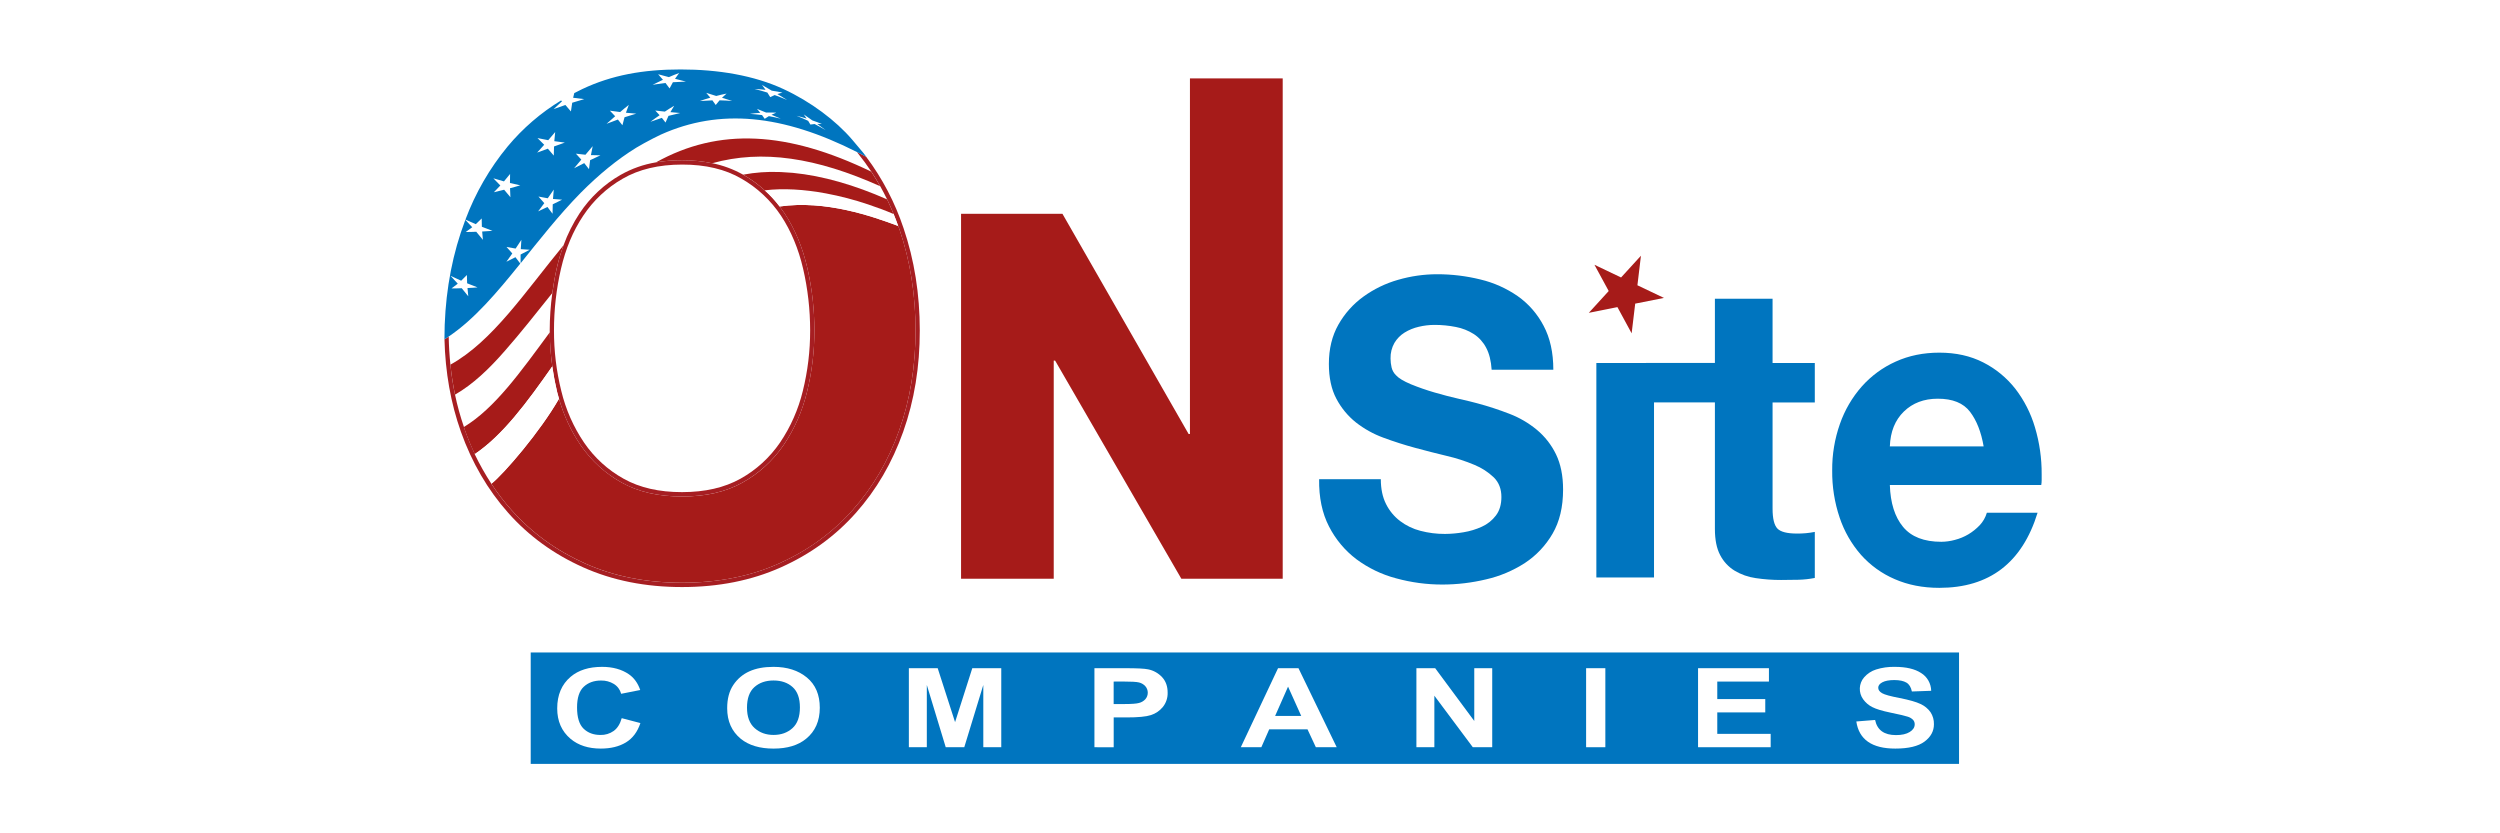 <?xml version="1.0" encoding="UTF-8"?>
<svg width="180px" height="60px" viewBox="0 0 180 60" version="1.1" xmlns="http://www.w3.org/2000/svg" xmlns:xlink="http://www.w3.org/1999/xlink">
    <title>onsite</title>
    <g id="Page-3" stroke="none" stroke-width="1" fill="none" fill-rule="evenodd">
        <g id="onsite">
            <rect id="Rectangle-Copy-2" fill="#FFFFFF" x="0" y="0" width="180" height="60"></rect>
            <g id="logo-1" transform="translate(32, 5)">
                <polygon id="Path" fill="#A61B19" fill-rule="nonzero" points="53.676 0.645 53.676 26.246 53.579 26.246 44.495 10.392 37.196 10.392 37.196 36.667 43.869 36.667 43.869 20.961 43.967 20.961 53.056 36.667 60.355 36.667 60.355 0.645"></polygon>
                <polygon id="Path" fill="#0075BF" fill-rule="nonzero" points="82.938 36.578 82.938 21.136 87.089 21.136 87.089 36.578"></polygon>
                <path d="M97.464,36.743 C97.056,36.752 96.646,36.758 96.237,36.758 C95.626,36.76 95.015,36.715 94.411,36.624 C93.874,36.549 93.357,36.366 92.89,36.087 C92.45,35.818 92.092,35.431 91.853,34.969 C91.598,34.49 91.473,33.863 91.473,33.086 L91.473,23.974 L86.515,23.974 L86.515,21.133 L91.473,21.133 L91.473,16.508 L95.625,16.508 L95.625,21.136 L98.666,21.136 L98.666,23.977 L95.625,23.977 L95.625,31.623 C95.625,32.341 95.744,32.819 95.975,33.058 C96.207,33.297 96.677,33.416 97.382,33.416 C97.813,33.421 98.243,33.381 98.666,33.297 L98.666,36.613 C98.27,36.691 97.868,36.735 97.464,36.743 L97.464,36.743 Z" id="Path" fill="#0075BF" fill-rule="nonzero"></path>
                <path d="M104.069,29.919 C104.109,31.212 104.425,32.217 105.019,32.934 C105.612,33.652 106.533,34.01 107.782,34.009 C108.107,34.005 108.43,33.96 108.745,33.874 C109.087,33.788 109.416,33.652 109.721,33.472 C110.022,33.292 110.298,33.071 110.541,32.815 C110.779,32.562 110.955,32.255 111.053,31.919 L114.705,31.919 C113.595,35.522 111.237,37.324 107.633,37.325 C106.444,37.325 105.372,37.115 104.419,36.697 C103.495,36.301 102.667,35.705 101.992,34.949 C101.311,34.172 100.789,33.263 100.457,32.276 C100.087,31.181 99.905,30.029 99.918,28.87 C99.907,27.731 100.096,26.598 100.473,25.526 C100.821,24.528 101.357,23.61 102.051,22.823 C102.733,22.057 103.565,21.448 104.493,21.034 C105.437,20.605 106.484,20.391 107.635,20.391 C108.824,20.391 109.875,20.625 110.79,21.093 C111.687,21.546 112.475,22.193 113.102,22.99 C113.74,23.817 114.22,24.759 114.517,25.768 C114.844,26.862 115.007,28.001 115,29.145 L115,29.562 C115,29.683 114.99,29.803 114.97,29.922 L104.069,29.919 Z M109.842,24.648 C109.364,24.019 108.589,23.705 107.518,23.707 C106.525,23.707 105.711,24.015 105.077,24.632 C104.443,25.248 104.107,26.084 104.069,27.14 L110.822,27.14 C110.645,26.105 110.319,25.275 109.842,24.648 Z" id="Shape" fill="#0075BF" fill-rule="nonzero"></path>
                <path d="M79.783,33.428 C79.289,34.278 78.609,34.999 77.795,35.534 C76.938,36.088 75.993,36.487 75.003,36.713 C73.973,36.96 72.919,37.086 71.861,37.087 C70.731,37.09 69.607,36.939 68.516,36.638 C67.488,36.368 66.52,35.901 65.661,35.264 C64.837,34.641 64.162,33.834 63.688,32.905 C63.195,31.951 62.958,30.816 62.977,29.5 L67.419,29.5 C67.419,30.197 67.544,30.795 67.795,31.292 C68.036,31.774 68.383,32.193 68.808,32.516 C69.246,32.846 69.742,33.085 70.269,33.219 C70.847,33.371 71.442,33.446 72.038,33.443 C72.484,33.44 72.929,33.4 73.369,33.324 C73.828,33.25 74.275,33.114 74.699,32.92 C75.096,32.741 75.443,32.464 75.708,32.113 C75.97,31.766 76.101,31.323 76.101,30.784 C76.101,30.208 75.921,29.74 75.561,29.38 C75.152,28.99 74.677,28.682 74.158,28.47 C73.515,28.199 72.851,27.984 72.173,27.828 C71.422,27.648 70.661,27.454 69.891,27.245 C69.122,27.037 68.36,26.793 67.606,26.514 C66.892,26.253 66.221,25.881 65.619,25.409 C65.042,24.947 64.565,24.367 64.218,23.707 C63.858,23.031 63.679,22.193 63.679,21.198 C63.679,20.123 63.907,19.182 64.364,18.374 C64.814,17.577 65.428,16.89 66.163,16.359 C66.921,15.812 67.764,15.402 68.658,15.148 C69.576,14.881 70.525,14.745 71.479,14.745 C72.528,14.744 73.573,14.871 74.592,15.123 C75.549,15.351 76.457,15.756 77.27,16.318 C78.051,16.867 78.691,17.599 79.138,18.453 C79.606,19.329 79.839,20.385 79.84,21.619 L75.398,21.619 C75.358,20.982 75.226,20.453 75.003,20.036 C74.794,19.635 74.487,19.295 74.112,19.051 C73.718,18.802 73.282,18.629 72.826,18.543 C72.316,18.441 71.797,18.391 71.277,18.393 C70.898,18.394 70.52,18.439 70.151,18.528 C69.79,18.61 69.445,18.751 69.128,18.946 C68.83,19.131 68.579,19.387 68.397,19.692 C68.205,20.032 68.109,20.419 68.119,20.812 C68.12,21.028 68.145,21.244 68.194,21.455 C68.244,21.665 68.35,21.856 68.501,22.007 C68.696,22.226 69.056,22.444 69.583,22.666 C70.142,22.894 70.712,23.092 71.291,23.26 C71.905,23.439 72.495,23.592 73.06,23.72 C73.625,23.848 74.053,23.952 74.346,24.033 C75.138,24.244 75.919,24.499 76.685,24.796 C77.398,25.069 78.063,25.458 78.655,25.947 C79.232,26.428 79.701,27.028 80.032,27.709 C80.37,28.407 80.542,29.253 80.542,30.249 C80.542,31.502 80.289,32.562 79.783,33.428 Z" id="Path" fill="#0075BF" fill-rule="nonzero"></path>
                <polygon id="Path" fill="#A61B19" fill-rule="nonzero" points="82.8 14.064 84.717 14.978 86.148 13.411 85.894 15.54 87.805 16.45 85.735 16.861 85.478 18.999 84.454 17.112 82.394 17.524 83.827 15.954"></polygon>
                <path d="M8.413,23.149 C8.734,24.483 9.292,25.745 10.058,26.874 C10.796,27.954 11.771,28.843 12.905,29.47 C14.052,30.113 15.453,30.435 17.108,30.436 C18.763,30.438 20.164,30.116 21.311,29.471 C22.444,28.842 23.419,27.953 24.159,26.874 C24.923,25.744 25.481,24.482 25.803,23.149 C26.156,21.725 26.333,20.261 26.329,18.792 C26.331,17.298 26.162,15.809 25.826,14.355 C25.492,12.908 24.96,11.633 24.23,10.53 C23.496,9.427 22.521,8.513 21.382,7.861 C20.217,7.186 18.792,6.848 17.108,6.846 C15.424,6.844 13.999,7.182 12.834,7.861 C11.695,8.513 10.722,9.428 9.991,10.533 C9.257,11.635 8.723,12.909 8.39,14.355 C8.054,15.809 7.886,17.298 7.887,18.792 C7.883,20.261 8.06,21.725 8.413,23.149 L8.413,23.149 Z" id="Path"></path>
                <path d="M8.113,23.227 C8.052,22.98 7.999,22.73 7.95,22.481 C8.002,22.737 8.056,22.991 8.113,23.227 Z" id="Path"></path>
                <path d="M24.113,7.42 C24.163,7.42 24.213,7.42 24.263,7.431 C24.211,7.428 24.16,7.422 24.113,7.42 Z" id="Path"></path>
                <path d="M21.568,7.611 C21.556,7.612 21.544,7.612 21.532,7.611 L21.532,7.611 L21.568,7.611 Z" id="Path"></path>
                <path d="M24.132,9.867 C24.254,10.025 24.371,10.188 24.484,10.357 C25.235,11.493 25.784,12.806 26.125,14.285 C26.466,15.762 26.637,17.275 26.636,18.792 C26.64,20.287 26.461,21.777 26.101,23.227 C25.77,24.597 25.198,25.893 24.413,27.054 C23.646,28.173 22.636,29.094 21.461,29.746 C20.259,30.419 18.807,30.75 17.116,30.75 L17.111,30.75 C15.416,30.75 13.964,30.42 12.76,29.746 C11.584,29.095 10.574,28.174 9.808,27.054 C9.113,26.033 8.586,24.902 8.249,23.707 C6.9,26.064 4.309,29.088 3.38,29.833 C3.817,30.498 4.301,31.13 4.828,31.722 C6.28,33.354 8.043,34.635 10.117,35.564 C12.191,36.494 14.522,36.958 17.111,36.957 C19.703,36.957 22.034,36.493 24.105,35.564 C26.177,34.636 27.939,33.355 29.392,31.722 C30.844,30.093 31.962,28.177 32.746,25.973 C33.53,23.768 33.921,21.375 33.92,18.792 C33.92,16.207 33.537,13.788 32.77,11.534 C32.739,11.444 32.705,11.36 32.673,11.271 C30.793,10.566 27.44,9.391 24.132,9.867 Z" id="Path" fill="#A61B19" fill-rule="nonzero"></path>
                <path d="M0.17,19.394 L0.17,19.394 C0.23,19.339 0.28,19.29 0.32,19.251 L0.17,19.394 Z" id="Path" fill="#FFFFFF" fill-rule="nonzero"></path>
                <path d="M15.603,4.683 L15.538,4.713 C15.362,4.789 15.187,4.884 15.012,4.972 C14.8,5.08 14.586,5.193 14.375,5.311 C14.183,5.419 13.993,5.523 13.803,5.64 C12.451,6.475 11.123,7.559 9.801,8.892 C8.223,10.504 6.832,12.278 5.481,13.958 C5.481,13.974 5.481,13.988 5.481,14.003 L5.463,13.98 C3.787,16.06 2.165,17.981 0.307,19.231 C0.32,19.922 0.363,20.594 0.431,21.254 C3.465,19.573 5.807,16.018 8.576,12.656 C8.872,11.845 9.26,11.072 9.732,10.353 C10.491,9.209 11.502,8.263 12.684,7.59 C13.475,7.141 14.336,6.836 15.229,6.689 C19.77,4.155 24.707,4.445 30.736,7.354 C30.596,7.141 30.45,6.933 30.301,6.729 C30.292,6.717 30.283,6.705 30.275,6.692 C30.125,6.487 29.969,6.284 29.807,6.083 C29.772,6.039 29.738,5.993 29.702,5.949 C24.323,3.233 19.809,2.802 15.603,4.683 Z" id="Path" fill="#FFFFFF" fill-rule="nonzero"></path>
                <path d="M7.587,18.923 C7.587,18.88 7.582,18.837 7.582,18.792 C7.585,17.89 7.647,16.99 7.77,16.097 C6.622,17.526 5.507,18.946 4.384,20.227 C3.211,21.571 2.045,22.679 0.761,23.413 C0.924,24.204 1.137,24.984 1.397,25.747 C3.626,24.396 5.467,21.801 7.587,18.923 Z" id="Path" fill="#FFFFFF" fill-rule="nonzero"></path>
                <path d="M19.278,6.751 C20.057,6.906 20.808,7.185 21.503,7.575 C21.509,7.576 21.515,7.576 21.521,7.575 C22.376,7.415 23.245,7.352 24.113,7.385 C24.158,7.385 24.203,7.385 24.248,7.39 C24.526,7.402 24.806,7.422 25.093,7.448 C27.251,7.656 29.544,8.329 31.874,9.355 C31.717,9.031 31.551,8.714 31.377,8.405 C26.783,6.342 22.883,5.745 19.278,6.751 Z" id="Path" fill="#FFFFFF" fill-rule="nonzero"></path>
                <path d="M15.228,6.691 C15.849,6.585 16.477,6.534 17.106,6.537 C17.835,6.534 18.562,6.606 19.276,6.753 C22.882,5.747 26.781,6.345 31.37,8.407 C31.17,8.049 30.956,7.7 30.73,7.359 C24.706,4.448 19.769,4.161 15.228,6.691 Z" id="Path" fill="#A61B19" fill-rule="nonzero"></path>
                <path d="M4.38,20.227 C5.507,18.946 6.619,17.526 7.766,16.097 C7.849,15.49 7.953,14.885 8.092,14.285 C8.217,13.732 8.379,13.189 8.575,12.658 C5.805,16.018 3.467,19.573 0.43,21.255 C0.503,21.98 0.614,22.7 0.761,23.413 C2.045,22.679 3.211,21.571 4.38,20.227 Z" id="Path" fill="#A61B19" fill-rule="nonzero"></path>
                <path d="M7.763,21.38 C7.763,21.39 7.763,21.399 7.769,21.408 C7.652,20.585 7.591,19.755 7.587,18.923 C5.467,21.801 3.626,24.396 1.397,25.745 C1.423,25.821 1.446,25.898 1.472,25.975 C1.684,26.571 1.923,27.142 2.184,27.696 C4.187,26.35 5.93,24.002 7.763,21.38 Z" id="Path" fill="#A61B19" fill-rule="nonzero"></path>
                <path d="M3.558,8.845 C3.805,8.791 4.052,8.731 4.298,8.664 C4.448,8.84 4.598,9.021 4.748,9.201 C4.738,8.985 4.731,8.768 4.722,8.554 C4.97,8.488 5.214,8.42 5.46,8.346 C5.214,8.295 4.967,8.238 4.716,8.179 C4.716,7.961 4.724,7.745 4.726,7.526 C4.575,7.711 4.425,7.891 4.285,8.063 C4.032,7.993 3.778,7.916 3.521,7.841 C3.691,8.01 3.86,8.187 4.023,8.359 C3.869,8.526 3.712,8.688 3.558,8.845 Z" id="Path" fill="#FFFFFF" fill-rule="nonzero"></path>
                <path d="M1.534,11.704 C1.789,11.704 2.039,11.704 2.29,11.686 C2.45,11.879 2.61,12.074 2.769,12.269 C2.75,12.071 2.734,11.869 2.716,11.669 C2.964,11.659 3.214,11.644 3.459,11.621 C3.208,11.528 2.955,11.426 2.694,11.327 C2.694,11.128 2.685,10.929 2.682,10.729 C2.54,10.871 2.398,11.01 2.257,11.14 C2.01,11.033 1.76,10.924 1.51,10.813 C1.51,10.818 1.506,10.824 1.504,10.83 C1.671,11.005 1.837,11.184 2.001,11.36 C1.846,11.479 1.691,11.591 1.534,11.704 Z" id="Path" fill="#FFFFFF" fill-rule="nonzero"></path>
                <path d="M0.506,15.768 C0.753,15.768 0.998,15.768 1.242,15.755 C1.4,15.949 1.557,16.143 1.713,16.337 C1.694,16.141 1.676,15.939 1.657,15.74 C1.9,15.731 2.143,15.718 2.381,15.696 C2.136,15.601 1.888,15.5 1.63,15.4 C1.63,15.201 1.619,15.002 1.614,14.803 C1.475,14.944 1.339,15.082 1.203,15.212 C0.947,15.097 0.69,14.981 0.434,14.865 C0.609,15.051 0.783,15.242 0.953,15.429 C0.807,15.546 0.657,15.66 0.506,15.768 Z" id="Path" fill="#FFFFFF" fill-rule="nonzero"></path>
                <path d="M7.862,2.856 C8.143,2.756 8.424,2.656 8.708,2.558 C8.845,2.711 8.979,2.87 9.106,3.024 C9.137,2.813 9.167,2.604 9.199,2.397 C9.484,2.308 9.776,2.221 10.064,2.136 C9.801,2.106 9.538,2.072 9.266,2.04 C9.291,1.928 9.318,1.817 9.346,1.704 C9.024,1.872 8.707,2.046 8.4,2.232 L8.464,2.295 C8.258,2.481 8.058,2.668 7.862,2.856 Z" id="Path" fill="#FFFFFF" fill-rule="nonzero"></path>
                <path d="M14.416,1.014 C14.52,1.153 14.622,1.292 14.723,1.426 C14.802,1.268 14.887,1.113 14.973,0.96 C15.299,0.937 15.628,0.922 15.95,0.91 C15.677,0.841 15.404,0.77 15.129,0.702 C15.233,0.548 15.331,0.407 15.439,0.263 C15.176,0.359 14.918,0.463 14.664,0.577 C14.396,0.5 14.129,0.429 13.854,0.36 C13.977,0.499 14.1,0.64 14.223,0.775 C13.962,0.895 13.704,1.02 13.446,1.151 C13.769,1.099 14.091,1.054 14.416,1.014 Z" id="Path" fill="#FFFFFF" fill-rule="nonzero"></path>
                <path d="M23.251,1.665 C23.32,1.776 23.387,1.886 23.456,1.994 C23.562,1.941 23.669,1.891 23.776,1.844 C24.076,1.953 24.377,2.074 24.673,2.2 C24.442,2.055 24.208,1.911 23.97,1.77 C24.09,1.733 24.211,1.698 24.335,1.667 C24.081,1.612 23.824,1.565 23.566,1.528 C23.333,1.389 23.103,1.251 22.864,1.113 C22.95,1.235 23.036,1.354 23.121,1.47 C22.856,1.438 22.59,1.415 22.327,1.405 C22.635,1.481 22.947,1.571 23.251,1.665 Z" id="Path" fill="#FFFFFF" fill-rule="nonzero"></path>
                <path d="M7.446,5.701 C7.591,5.866 7.734,6.033 7.873,6.2 C7.878,5.979 7.882,5.759 7.89,5.541 C8.149,5.45 8.409,5.354 8.669,5.262 C8.418,5.23 8.167,5.195 7.91,5.161 C7.929,4.942 7.951,4.723 7.973,4.504 C7.801,4.7 7.635,4.894 7.473,5.09 C7.217,5.044 6.959,4.993 6.699,4.937 C6.862,5.096 7.024,5.257 7.182,5.416 C7.01,5.605 6.84,5.793 6.674,5.979 C6.93,5.893 7.186,5.8 7.446,5.701 Z" id="Path" fill="#FFFFFF" fill-rule="nonzero"></path>
                <path d="M12.488,3.608 C12.6,3.748 12.708,3.883 12.813,4.019 C12.864,3.825 12.914,3.635 12.963,3.444 C13.242,3.354 13.522,3.266 13.809,3.183 C13.562,3.161 13.31,3.137 13.065,3.117 C13.135,2.926 13.2,2.739 13.273,2.552 C13.059,2.719 12.855,2.889 12.648,3.069 C12.403,3.035 12.157,3.005 11.909,2.969 C12.039,3.107 12.162,3.242 12.289,3.374 C12.079,3.552 11.87,3.733 11.669,3.919 C11.944,3.812 12.214,3.708 12.488,3.608 Z" id="Path" fill="#FFFFFF" fill-rule="nonzero"></path>
                <path d="M19.293,2.226 C19.375,2.339 19.452,2.451 19.532,2.561 C19.624,2.446 19.716,2.331 19.808,2.225 C20.114,2.233 20.414,2.246 20.717,2.27 C20.474,2.193 20.232,2.116 19.984,2.04 C20.096,1.936 20.205,1.835 20.313,1.739 C20.065,1.786 19.815,1.844 19.569,1.911 C19.334,1.834 19.09,1.757 18.849,1.685 C18.946,1.802 19.048,1.915 19.14,2.03 C18.888,2.101 18.638,2.183 18.389,2.274 C18.692,2.249 18.991,2.232 19.293,2.226 Z" id="Path" fill="#FFFFFF" fill-rule="nonzero"></path>
                <path d="M26.187,3.699 C26.241,3.79 26.297,3.88 26.348,3.967 C26.449,3.952 26.552,3.94 26.653,3.929 C26.926,4.07 27.19,4.217 27.448,4.37 C27.248,4.217 27.046,4.069 26.84,3.922 C26.953,3.922 27.065,3.922 27.178,3.93 C26.953,3.834 26.722,3.748 26.488,3.669 C26.285,3.524 26.081,3.381 25.872,3.237 C25.942,3.339 26.011,3.438 26.082,3.537 C25.838,3.461 25.593,3.394 25.348,3.337 C25.631,3.45 25.916,3.571 26.187,3.699 Z" id="Path" fill="#FFFFFF" fill-rule="nonzero"></path>
                <path d="M10.066,6.738 C10.183,6.882 10.297,7.028 10.408,7.175 C10.434,6.957 10.462,6.743 10.489,6.528 C10.737,6.413 10.984,6.298 11.235,6.177 C11.009,6.177 10.784,6.166 10.547,6.162 C10.588,5.945 10.629,5.733 10.674,5.518 C10.497,5.721 10.321,5.928 10.154,6.136 C9.925,6.114 9.694,6.09 9.466,6.059 C9.594,6.204 9.728,6.346 9.855,6.486 C9.68,6.691 9.507,6.899 9.335,7.105 C9.575,6.986 9.819,6.86 10.066,6.738 Z" id="Path" fill="#FFFFFF" fill-rule="nonzero"></path>
                <path d="M15.918,3.828 C15.986,3.666 16.058,3.507 16.131,3.348 C16.413,3.271 16.696,3.204 16.978,3.14 C16.744,3.118 16.507,3.1 16.269,3.079 C16.358,2.926 16.446,2.772 16.541,2.618 C16.312,2.753 16.089,2.894 15.87,3.041 L15.18,2.964 C15.285,3.079 15.39,3.194 15.493,3.301 C15.268,3.454 15.042,3.613 14.833,3.778 C15.107,3.679 15.377,3.584 15.655,3.495 C15.745,3.602 15.833,3.718 15.918,3.828 Z" id="Path" fill="#FFFFFF" fill-rule="nonzero"></path>
                <path d="M23.061,3.555 C23.161,3.488 23.262,3.423 23.362,3.362 C23.651,3.414 23.939,3.476 24.22,3.546 C23.995,3.449 23.774,3.355 23.551,3.263 C23.665,3.21 23.776,3.159 23.893,3.11 C23.651,3.1 23.41,3.097 23.165,3.105 C22.948,3.014 22.728,2.924 22.506,2.838 C22.585,2.933 22.665,3.031 22.743,3.124 C22.493,3.138 22.245,3.164 21.997,3.2 C22.29,3.22 22.579,3.248 22.872,3.287 C22.932,3.378 22.997,3.466 23.061,3.555 Z" id="Path" fill="#FFFFFF" fill-rule="nonzero"></path>
                <path d="M7.869,8.648 C7.719,8.856 7.576,9.067 7.435,9.274 C7.215,9.235 6.993,9.197 6.765,9.149 C6.909,9.309 7.048,9.467 7.186,9.624 C7.036,9.824 6.885,10.022 6.742,10.217 C6.967,10.118 7.188,10.01 7.412,9.898 C7.535,10.064 7.66,10.226 7.781,10.389 C7.786,10.158 7.789,9.936 7.794,9.712 C8.019,9.603 8.244,9.492 8.47,9.375 C8.253,9.363 8.033,9.347 7.812,9.323 C7.829,9.1 7.848,8.871 7.869,8.648 Z" id="Path" fill="#FFFFFF" fill-rule="nonzero"></path>
                <path d="M5.484,13.958 C5.484,13.749 5.484,13.538 5.484,13.328 C5.704,13.218 5.919,13.103 6.14,12.983 C5.928,12.976 5.712,12.961 5.496,12.941 C5.509,12.718 5.523,12.49 5.541,12.267 C5.399,12.477 5.261,12.69 5.126,12.898 C4.911,12.863 4.693,12.821 4.469,12.781 C4.611,12.94 4.75,13.095 4.887,13.25 C4.741,13.451 4.602,13.65 4.462,13.847 C4.681,13.744 4.895,13.635 5.113,13.519 C5.23,13.673 5.348,13.826 5.462,13.98 L5.48,14.003 C5.484,13.988 5.479,13.971 5.484,13.958 Z" id="Path" fill="#FFFFFF" fill-rule="nonzero"></path>
                <path d="M7.766,16.097 C7.644,16.99 7.581,17.89 7.579,18.792 C7.579,18.837 7.579,18.88 7.583,18.923 C7.589,19.755 7.651,20.585 7.769,21.408 C7.773,21.446 7.781,21.485 7.786,21.525 C7.821,21.755 7.861,21.989 7.902,22.22 C7.917,22.308 7.935,22.394 7.952,22.481 C8.001,22.73 8.053,22.98 8.114,23.227 C8.156,23.388 8.198,23.548 8.246,23.707 C8.583,24.902 9.11,26.033 9.805,27.054 C10.571,28.174 11.581,29.095 12.757,29.746 C13.958,30.42 15.413,30.751 17.108,30.75 L17.113,30.75 C18.804,30.75 20.256,30.419 21.458,29.746 C22.634,29.094 23.645,28.173 24.413,27.054 C25.199,25.894 25.772,24.597 26.104,23.227 C26.464,21.777 26.643,20.287 26.639,18.792 C26.64,17.275 26.469,15.762 26.128,14.285 C25.787,12.806 25.24,11.493 24.487,10.357 C24.374,10.188 24.257,10.025 24.135,9.867 C23.813,9.446 23.454,9.057 23.061,8.704 C22.591,8.281 22.079,7.908 21.534,7.592 C21.524,7.586 21.513,7.582 21.504,7.576 L21.504,7.576 C20.808,7.185 20.058,6.907 19.279,6.751 C18.565,6.604 17.838,6.532 17.109,6.536 C16.48,6.532 15.852,6.584 15.231,6.689 C14.336,6.837 13.474,7.142 12.682,7.592 C11.501,8.265 10.49,9.212 9.731,10.356 C9.259,11.074 8.871,11.847 8.575,12.659 C8.379,13.189 8.217,13.733 8.092,14.286 C7.953,14.885 7.849,15.49 7.766,16.097 Z M9.991,10.533 C10.723,9.429 11.698,8.515 12.838,7.865 C14.002,7.19 15.426,6.851 17.112,6.849 C18.798,6.847 20.222,7.185 21.385,7.865 C22.524,8.516 23.5,9.43 24.234,10.533 C24.959,11.635 25.49,12.909 25.826,14.355 C26.162,15.808 26.331,17.296 26.33,18.789 C26.334,20.258 26.157,21.722 25.804,23.146 C25.481,24.479 24.924,25.741 24.159,26.871 C23.419,27.95 22.445,28.839 21.312,29.468 C20.162,30.11 18.761,30.432 17.109,30.433 C15.456,30.435 14.055,30.114 12.905,29.47 C11.771,28.843 10.796,27.954 10.057,26.874 C9.291,25.745 8.734,24.483 8.413,23.149 C8.06,21.725 7.883,20.261 7.887,18.792 C7.886,17.298 8.054,15.809 8.39,14.355 C8.723,12.908 9.257,11.634 9.991,10.533 Z" id="Shape" fill="#A61E22" fill-rule="nonzero"></path>
                <path d="M8.246,23.707 C8.198,23.548 8.156,23.388 8.114,23.227 C8.056,22.991 8.002,22.737 7.952,22.481 C7.935,22.394 7.917,22.308 7.902,22.22 C7.86,21.99 7.821,21.76 7.786,21.525 C7.781,21.487 7.773,21.448 7.769,21.408 C7.769,21.399 7.769,21.39 7.763,21.38 C5.93,24.002 4.187,26.35 2.185,27.694 L2.173,27.701 C2.528,28.438 2.93,29.15 3.375,29.833 C4.309,29.088 6.9,26.064 8.246,23.707 Z" id="Path" fill="#FFFFFF" fill-rule="nonzero"></path>
                <path d="M33.056,11.431 C32.439,9.581 31.532,7.846 30.369,6.295 C30.366,6.291 30.364,6.287 30.361,6.282 C30.326,6.269 30.291,6.252 30.258,6.233 C30.171,6.184 29.691,5.938 29.7,5.947 C29.736,5.992 29.77,6.038 29.805,6.082 C29.967,6.283 30.122,6.487 30.273,6.694 C30.281,6.707 30.29,6.719 30.299,6.732 C30.449,6.936 30.593,7.144 30.734,7.356 C30.959,7.697 31.172,8.046 31.374,8.405 C31.548,8.712 31.714,9.031 31.871,9.355 C32.037,9.698 32.193,10.049 32.34,10.409 C32.455,10.692 32.565,10.978 32.669,11.271 C32.701,11.36 32.735,11.444 32.766,11.534 C33.531,13.786 33.915,16.205 33.917,18.792 C33.918,21.379 33.527,23.773 32.742,25.973 C31.958,28.177 30.84,30.093 29.388,31.722 C27.937,33.351 26.174,34.632 24.102,35.564 C22.029,36.492 19.697,36.956 17.107,36.957 C14.517,36.958 12.186,36.494 10.113,35.564 C8.037,34.633 6.275,33.353 4.825,31.722 C4.299,31.13 3.816,30.498 3.38,29.833 C2.935,29.15 2.534,28.438 2.178,27.701 L2.19,27.694 C1.93,27.139 1.69,26.568 1.478,25.973 C1.451,25.896 1.428,25.819 1.403,25.742 C1.141,24.981 0.926,24.203 0.761,23.413 C0.614,22.701 0.503,21.981 0.43,21.256 C0.361,20.596 0.319,19.922 0.306,19.233 L0.306,19.233 L0.277,19.253 C0.249,19.273 0.213,19.297 0.17,19.325 C0.11,19.365 0.044,19.406 0.002,19.433 C0.061,21.807 0.455,24.024 1.184,26.082 C1.98,28.319 3.118,30.27 4.598,31.934 C6.078,33.598 7.875,34.903 9.991,35.849 C12.107,36.796 14.48,37.269 17.109,37.268 L17.114,37.268 C19.74,37.268 22.111,36.795 24.226,35.849 C26.34,34.903 28.138,33.598 29.618,31.934 C31.098,30.274 32.236,28.322 33.033,26.079 C33.83,23.836 34.227,21.407 34.224,18.792 C34.224,16.175 33.834,13.722 33.056,11.431 Z" id="Path" fill="#A61E22" fill-rule="nonzero"></path>
                <path d="M0.306,19.23 L0.306,19.23 C2.163,17.98 3.785,16.058 5.461,13.978 C5.347,13.825 5.229,13.671 5.112,13.518 C4.894,13.633 4.681,13.742 4.461,13.845 C4.601,13.649 4.741,13.45 4.886,13.248 C4.75,13.095 4.611,12.941 4.468,12.78 C4.693,12.824 4.91,12.861 5.125,12.896 C5.261,12.688 5.398,12.476 5.54,12.265 C5.523,12.488 5.508,12.717 5.496,12.939 C5.711,12.959 5.927,12.974 6.139,12.982 C5.914,13.101 5.703,13.217 5.483,13.326 C5.483,13.537 5.483,13.747 5.483,13.957 C6.835,12.279 8.224,10.502 9.803,8.89 C11.126,7.557 12.453,6.474 13.805,5.638 C13.995,5.522 14.185,5.417 14.377,5.31 C14.589,5.192 14.802,5.08 15.015,4.971 C15.19,4.882 15.365,4.792 15.54,4.711 L15.605,4.681 C19.812,2.798 24.325,3.229 29.702,5.947 C29.693,5.937 30.173,6.183 30.261,6.232 C30.293,6.251 30.328,6.268 30.363,6.282 C30.366,6.286 30.369,6.29 30.372,6.294 L30.377,6.294 C30.212,6.073 30.336,6.206 29.352,5.049 C28.182,3.685 26.388,2.328 24.407,1.411 C22.279,0.427 19.709,0 17.003,0 C14.296,0 12.045,0.411 9.928,1.411 C9.731,1.505 9.538,1.604 9.346,1.704 C9.318,1.817 9.291,1.928 9.266,2.04 C9.535,2.072 9.801,2.106 10.064,2.136 C9.776,2.221 9.484,2.308 9.199,2.397 C9.167,2.604 9.137,2.813 9.106,3.024 C8.979,2.87 8.845,2.717 8.708,2.558 C8.424,2.656 8.143,2.756 7.862,2.856 C8.058,2.668 8.258,2.481 8.463,2.295 L8.399,2.232 C6.945,3.113 5.643,4.233 4.548,5.549 C3.254,7.117 2.227,8.897 1.51,10.813 C1.76,10.924 2.01,11.033 2.257,11.14 C2.398,11.01 2.54,10.871 2.682,10.729 C2.682,10.929 2.693,11.128 2.694,11.327 C2.955,11.426 3.208,11.528 3.459,11.621 C3.214,11.644 2.964,11.659 2.716,11.669 C2.734,11.869 2.75,12.071 2.769,12.269 C2.611,12.073 2.451,11.879 2.29,11.686 C2.039,11.701 1.789,11.703 1.534,11.704 C1.691,11.595 1.846,11.479 2.001,11.36 C1.837,11.184 1.671,11.005 1.504,10.83 C1.388,11.137 1.279,11.444 1.175,11.756 C0.392,14.135 0,16.687 0,19.412 C0,19.418 0,19.425 0,19.431 L0.169,19.32 L0.276,19.25 C0.287,19.243 0.3,19.235 0.306,19.23 Z M25.872,3.237 C26.081,3.381 26.285,3.524 26.488,3.669 C26.722,3.746 26.95,3.834 27.178,3.93 C27.064,3.923 26.953,3.922 26.84,3.922 C27.046,4.069 27.248,4.218 27.448,4.37 C27.19,4.217 26.926,4.07 26.653,3.929 C26.552,3.94 26.449,3.952 26.348,3.967 C26.297,3.88 26.241,3.79 26.187,3.699 C25.913,3.571 25.631,3.45 25.348,3.337 C25.593,3.394 25.838,3.461 26.082,3.537 C26.011,3.438 25.942,3.339 25.872,3.237 Z M22.864,1.113 C23.103,1.251 23.333,1.389 23.566,1.528 C23.824,1.565 24.081,1.612 24.335,1.667 C24.211,1.698 24.09,1.733 23.97,1.77 C24.208,1.912 24.442,2.056 24.673,2.2 C24.372,2.072 24.076,1.953 23.776,1.844 C23.669,1.891 23.562,1.941 23.456,1.994 C23.387,1.886 23.32,1.776 23.251,1.665 C22.951,1.571 22.635,1.481 22.327,1.405 C22.59,1.415 22.852,1.438 23.121,1.47 C23.036,1.354 22.95,1.235 22.864,1.113 Z M22.74,3.124 C22.665,3.031 22.582,2.933 22.503,2.838 C22.725,2.924 22.945,3.014 23.162,3.105 C23.407,3.097 23.648,3.1 23.89,3.11 C23.777,3.159 23.664,3.21 23.548,3.263 C23.773,3.355 23.995,3.449 24.217,3.546 C23.936,3.476 23.648,3.414 23.359,3.362 C23.259,3.424 23.158,3.488 23.058,3.555 C22.996,3.466 22.931,3.378 22.868,3.286 C22.575,3.246 22.286,3.218 21.993,3.199 C22.242,3.164 22.49,3.138 22.74,3.124 Z M18.849,1.684 C19.09,1.757 19.334,1.834 19.569,1.91 C19.815,1.843 20.065,1.786 20.313,1.738 C20.205,1.834 20.096,1.935 19.984,2.039 C20.232,2.116 20.474,2.188 20.717,2.269 C20.416,2.245 20.116,2.232 19.808,2.224 C19.716,2.332 19.624,2.445 19.532,2.56 C19.452,2.45 19.375,2.338 19.293,2.225 C18.992,2.235 18.692,2.252 18.391,2.276 C18.638,2.185 18.888,2.103 19.142,2.032 C19.048,1.919 18.946,1.801 18.849,1.684 Z M15.384,0.345 C15.648,0.412 15.903,0.481 16.161,0.553 C16.404,0.445 16.651,0.345 16.902,0.253 C16.798,0.39 16.704,0.529 16.601,0.673 C16.865,0.739 17.127,0.807 17.389,0.874 C17.078,0.884 16.762,0.898 16.449,0.921 C16.367,1.068 16.286,1.217 16.21,1.367 C16.113,1.239 16.015,1.106 15.915,0.973 C15.604,1.011 15.294,1.054 14.987,1.104 C15.233,0.978 15.481,0.858 15.732,0.744 C15.619,0.614 15.502,0.478 15.384,0.345 Z M15.493,3.296 C15.39,3.187 15.285,3.074 15.18,2.959 L15.87,3.036 C16.089,2.889 16.312,2.748 16.541,2.614 C16.446,2.767 16.358,2.921 16.269,3.074 C16.507,3.095 16.744,3.114 16.978,3.136 C16.696,3.2 16.413,3.268 16.131,3.343 C16.056,3.502 15.986,3.662 15.918,3.824 C15.833,3.713 15.745,3.597 15.655,3.486 C15.377,3.575 15.107,3.67 14.833,3.769 C15.045,3.608 15.267,3.45 15.493,3.296 Z M11.911,2.968 C12.159,3.004 12.404,3.034 12.65,3.068 C12.856,2.889 13.061,2.718 13.274,2.552 C13.199,2.738 13.137,2.925 13.067,3.117 C13.312,3.137 13.563,3.16 13.81,3.182 C13.524,3.265 13.243,3.353 12.965,3.443 C12.914,3.631 12.864,3.827 12.814,4.018 C12.709,3.882 12.601,3.748 12.489,3.607 C12.216,3.708 11.942,3.812 11.672,3.914 C11.873,3.728 12.082,3.547 12.292,3.369 C12.163,3.241 12.041,3.107 11.911,2.968 Z M9.465,6.064 C9.69,6.092 9.924,6.116 10.153,6.141 C10.32,5.933 10.496,5.727 10.674,5.523 C10.628,5.738 10.587,5.95 10.547,6.167 C10.78,6.167 11.007,6.18 11.234,6.183 C10.983,6.302 10.737,6.418 10.488,6.533 C10.462,6.748 10.433,6.963 10.408,7.181 C10.296,7.033 10.182,6.888 10.065,6.744 C9.822,6.865 9.578,6.989 9.334,7.114 C9.506,6.907 9.68,6.699 9.854,6.494 C9.724,6.349 9.59,6.207 9.465,6.064 Z M7.797,9.714 C7.792,9.939 7.789,10.164 7.784,10.391 C7.663,10.228 7.538,10.066 7.415,9.9 C7.19,10.012 6.97,10.12 6.745,10.22 C6.89,10.024 7.036,9.827 7.189,9.626 C7.051,9.469 6.912,9.312 6.768,9.151 C6.993,9.197 7.219,9.237 7.438,9.276 C7.579,9.07 7.724,8.859 7.872,8.65 C7.851,8.873 7.832,9.102 7.815,9.325 C8.036,9.349 8.256,9.365 8.473,9.377 C8.243,9.492 8.021,9.603 7.794,9.712 L7.797,9.714 Z M6.699,4.941 C6.959,4.992 7.217,5.043 7.473,5.094 C7.635,4.898 7.801,4.703 7.973,4.508 C7.951,4.726 7.929,4.946 7.91,5.165 C8.167,5.199 8.418,5.234 8.669,5.266 C8.409,5.358 8.149,5.453 7.89,5.545 C7.882,5.763 7.878,5.983 7.873,6.203 C7.734,6.037 7.591,5.869 7.446,5.705 C7.186,5.803 6.93,5.897 6.674,5.987 C6.84,5.801 7.01,5.612 7.182,5.423 C7.024,5.261 6.862,5.099 6.699,4.941 Z M4.285,8.06 C4.43,7.885 4.578,7.705 4.726,7.523 C4.726,7.742 4.719,7.958 4.717,8.176 C4.968,8.235 5.215,8.292 5.46,8.343 C5.215,8.42 4.971,8.485 4.723,8.551 C4.732,8.765 4.739,8.981 4.749,9.198 C4.599,9.021 4.448,8.84 4.298,8.661 C4.052,8.728 3.805,8.788 3.558,8.842 C3.709,8.688 3.869,8.522 4.024,8.356 C3.861,8.184 3.693,8.007 3.522,7.838 C3.779,7.916 4.033,7.993 4.285,8.06 Z M1.206,15.209 C1.342,15.079 1.478,14.941 1.617,14.8 C1.622,14.999 1.63,15.198 1.633,15.397 C1.888,15.497 2.136,15.598 2.384,15.693 C2.146,15.715 1.903,15.728 1.66,15.737 C1.679,15.936 1.697,16.138 1.716,16.334 C1.56,16.14 1.403,15.946 1.245,15.752 C1.001,15.765 0.756,15.767 0.509,15.765 C0.659,15.657 0.809,15.543 0.959,15.426 C0.789,15.239 0.615,15.047 0.44,14.862 C0.693,14.983 0.95,15.097 1.206,15.212 L1.206,15.209 Z" id="Shape" fill="#0075BF" fill-rule="nonzero"></path>
                <path d="M27.456,8.923 C25.907,8.637 24.401,8.539 23.06,8.704 C23.452,9.057 23.811,9.446 24.132,9.867 C27.437,9.391 30.793,10.566 32.67,11.271 C32.566,10.978 32.456,10.692 32.341,10.409 C31.74,10.152 31.125,9.928 30.505,9.718 C29.508,9.382 28.49,9.116 27.456,8.923 Z" id="Path" fill="#FFFFFF" fill-rule="nonzero"></path>
                <path d="M24.246,7.39 C24.201,7.39 24.156,7.386 24.111,7.385 C23.243,7.351 22.375,7.414 21.521,7.573 L21.504,7.573 C21.513,7.579 21.524,7.583 21.534,7.589 C22.08,7.906 22.591,8.279 23.061,8.704 C24.402,8.541 25.907,8.637 27.457,8.923 C28.49,9.116 29.509,9.382 30.506,9.719 C31.126,9.928 31.74,10.152 32.341,10.41 C32.194,10.052 32.038,9.701 31.873,9.356 C29.542,8.329 27.249,7.656 25.089,7.446 C24.804,7.422 24.524,7.402 24.246,7.39 Z" id="Path" fill="#A61B19" fill-rule="nonzero"></path>
                <rect id="Rectangle" fill="#0075BF" fill-rule="nonzero" x="6.211" y="41.978" width="102.84" height="8.022"></rect>
                <path d="M12.764,46.708 L14.109,47.061 C13.898,47.698 13.549,48.163 13.062,48.457 C12.574,48.751 11.973,48.898 11.259,48.898 C10.363,48.898 9.637,48.664 9.08,48.195 C8.439,47.654 8.119,46.924 8.119,46.006 C8.119,45.034 8.442,44.274 9.087,43.728 C9.648,43.252 10.402,43.014 11.349,43.014 C12.12,43.014 12.765,43.193 13.284,43.551 C13.654,43.807 13.926,44.184 14.097,44.681 L12.724,44.953 C12.645,44.656 12.456,44.403 12.198,44.244 C11.919,44.075 11.598,43.99 11.273,43.998 C10.764,43.998 10.35,44.148 10.029,44.448 C9.709,44.747 9.548,45.243 9.548,45.935 C9.548,46.651 9.704,47.161 10.017,47.464 C10.33,47.767 10.736,47.918 11.235,47.917 C11.574,47.926 11.906,47.825 12.185,47.629 C12.453,47.435 12.646,47.128 12.764,46.708 Z" id="Path" fill="#FFFFFF" fill-rule="nonzero"></path>
                <path d="M20.357,45.991 C20.357,45.312 20.505,44.754 20.8,44.316 C21.088,43.883 21.489,43.544 21.959,43.335 C22.435,43.12 23.013,43.013 23.692,43.014 C24.676,43.014 25.477,43.27 26.096,43.781 C26.715,44.293 27.025,45.019 27.025,45.958 C27.025,46.911 26.697,47.655 26.041,48.19 C25.466,48.663 24.684,48.899 23.696,48.899 C22.708,48.899 21.922,48.665 21.34,48.197 C20.685,47.66 20.357,46.925 20.357,45.991 Z M21.784,45.951 C21.784,46.606 21.968,47.097 22.334,47.425 C22.701,47.752 23.155,47.916 23.697,47.915 C24.243,47.915 24.696,47.753 25.056,47.428 C25.415,47.104 25.595,46.605 25.594,45.932 C25.594,45.272 25.419,44.784 25.068,44.469 C24.718,44.154 24.26,43.996 23.696,43.995 C23.13,43.995 22.67,44.155 22.315,44.473 C21.961,44.791 21.784,45.284 21.784,45.951 Z" id="Shape" fill="#FFFFFF" fill-rule="nonzero"></path>
                <polygon id="Path" fill="#FFFFFF" fill-rule="nonzero" points="33.438 48.8 33.438 43.11 35.514 43.11 36.765 46.995 38.005 43.11 40.091 43.11 40.091 48.8 38.798 48.8 38.798 44.317 37.428 48.8 36.092 48.8 34.731 44.317 34.731 48.8"></polygon>
                <path d="M46.799,48.8 L46.799,43.11 L49.03,43.11 C49.861,43.11 50.404,43.137 50.66,43.192 C51.046,43.267 51.401,43.465 51.672,43.756 C51.937,44.043 52.07,44.413 52.07,44.866 C52.082,45.242 51.96,45.61 51.727,45.901 C51.502,46.176 51.204,46.38 50.868,46.486 C50.525,46.6 49.934,46.656 49.096,46.655 L48.186,46.655 L48.186,48.805 L46.799,48.8 Z M48.183,44.073 L48.183,45.691 L48.954,45.691 C49.471,45.691 49.821,45.666 50.006,45.614 C50.18,45.572 50.338,45.48 50.462,45.348 C50.702,45.077 50.699,44.664 50.456,44.397 C50.334,44.267 50.177,44.176 50.005,44.136 C49.826,44.092 49.446,44.07 48.864,44.07 L48.183,44.073 Z" id="Shape" fill="#FFFFFF" fill-rule="nonzero"></path>
                <path d="M64.243,48.8 L62.741,48.8 L62.14,47.512 L59.383,47.512 L58.817,48.8 L57.338,48.8 L60.019,43.11 L61.49,43.11 L64.243,48.8 Z M61.689,46.549 L60.74,44.438 L59.808,46.549 L61.689,46.549 Z" id="Shape" fill="#FFFFFF" fill-rule="nonzero"></path>
                <polygon id="Path" fill="#FFFFFF" fill-rule="nonzero" points="69.981 48.8 69.981 43.11 71.333 43.11 74.147 46.91 74.147 43.11 75.44 43.11 75.44 48.8 74.042 48.8 71.274 45.09 71.274 48.8"></polygon>
                <polygon id="Path" fill="#FFFFFF" fill-rule="nonzero" points="82.2 48.8 82.2 43.11 83.585 43.11 83.585 48.8"></polygon>
                <polygon id="Path" fill="#FFFFFF" fill-rule="nonzero" points="90.26 48.8 90.26 43.11 95.363 43.11 95.363 44.073 91.644 44.073 91.644 45.334 95.099 45.334 95.099 46.293 91.644 46.293 91.644 47.838 95.488 47.838 95.488 48.8"></polygon>
                <path d="M101.655,46.946 L103.007,46.837 C103.157,47.564 103.658,47.927 104.51,47.927 C104.929,47.927 105.258,47.853 105.499,47.704 C105.739,47.555 105.859,47.371 105.859,47.151 C105.862,47.028 105.817,46.91 105.733,46.821 C105.625,46.716 105.494,46.64 105.35,46.599 C105.179,46.54 104.763,46.443 104.103,46.306 C103.512,46.184 103.079,46.052 102.804,45.91 C102.545,45.781 102.32,45.588 102.149,45.35 C101.801,44.872 101.83,44.21 102.218,43.766 C102.45,43.501 102.747,43.307 103.079,43.203 C103.517,43.066 103.974,43.002 104.431,43.014 C105.24,43.014 105.871,43.162 106.324,43.46 C106.763,43.731 107.035,44.213 107.046,44.737 L105.655,44.787 C105.594,44.48 105.463,44.266 105.261,44.147 C105.058,44.027 104.77,43.966 104.397,43.964 C104.023,43.964 103.735,44.017 103.533,44.123 C103.331,44.229 103.231,44.36 103.233,44.517 C103.233,44.671 103.324,44.801 103.508,44.908 C103.692,45.015 104.113,45.132 104.772,45.257 C105.47,45.395 105.974,45.539 106.285,45.69 C106.568,45.819 106.814,46.021 106.997,46.276 C107.166,46.533 107.252,46.838 107.243,47.147 C107.243,47.642 107.018,48.057 106.567,48.393 C106.116,48.73 105.415,48.898 104.464,48.898 C102.782,48.899 101.846,48.248 101.655,46.946 Z" id="Path" fill="#FFFFFF" fill-rule="nonzero"></path>
            </g>
        </g>
    </g>
</svg>